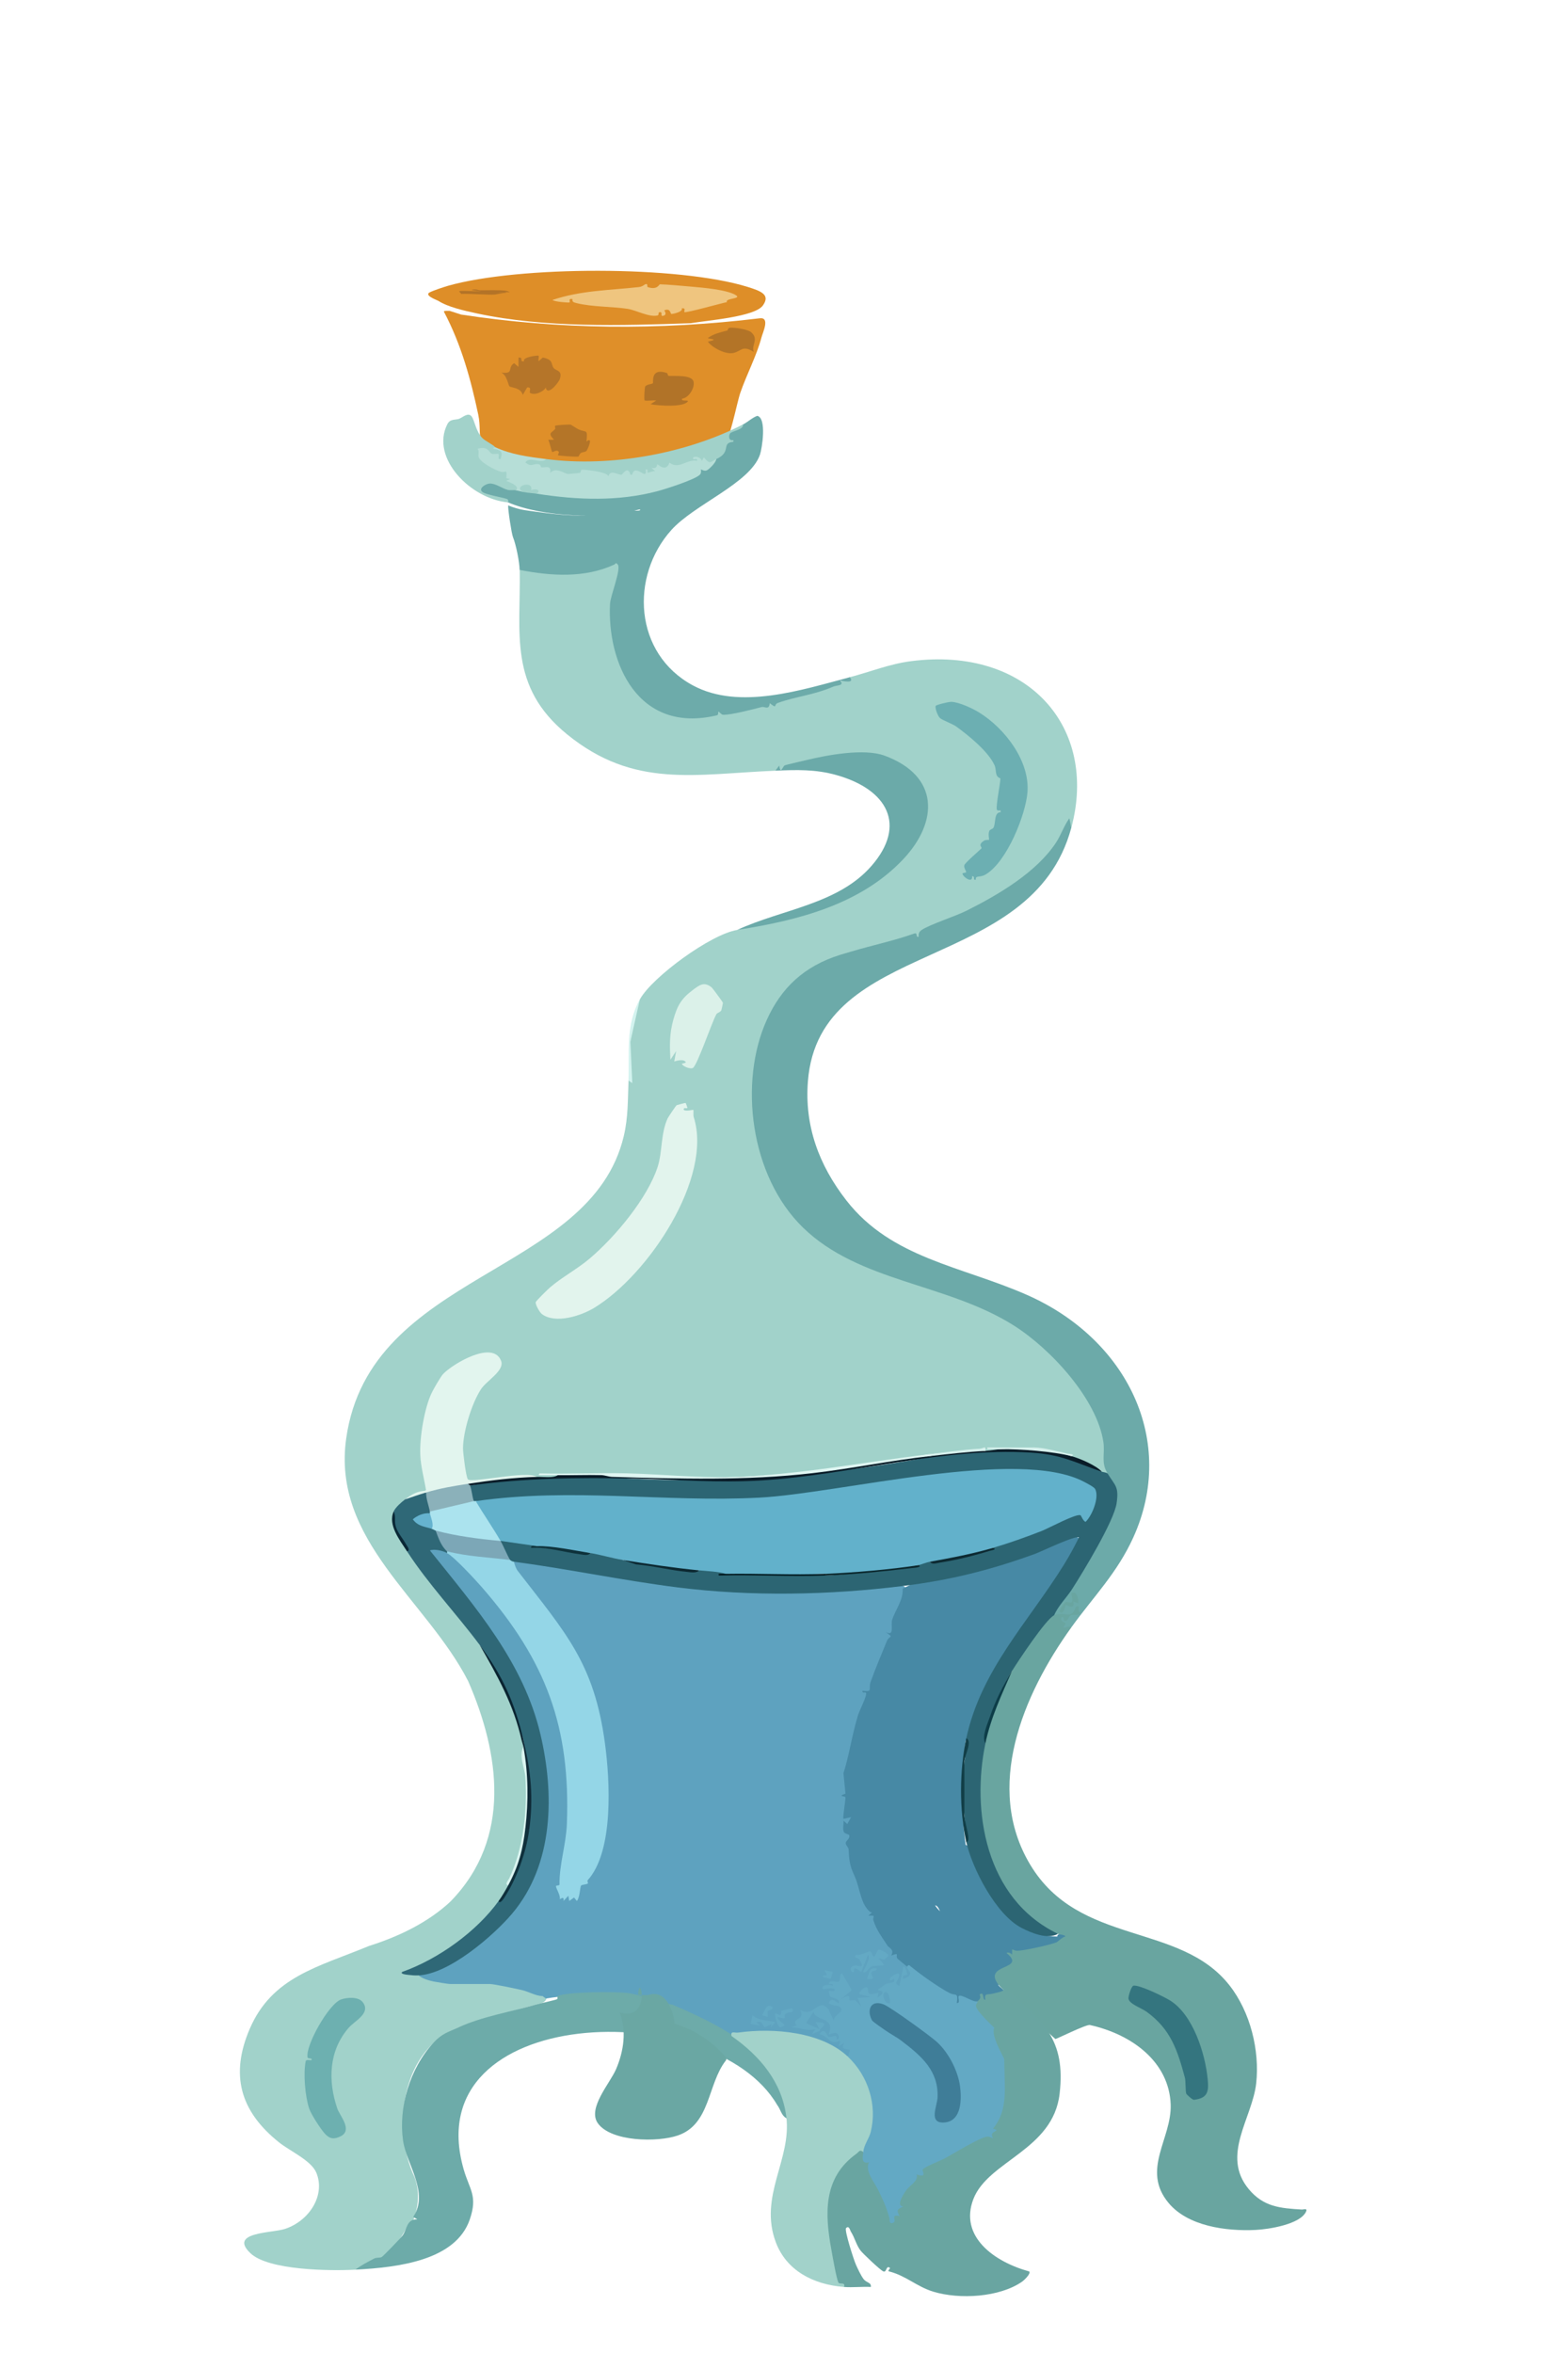 <?xml version="1.0" encoding="UTF-8"?>
<svg id="Ebene_1" xmlns="http://www.w3.org/2000/svg" version="1.1" viewBox="0 0 1024 1536">
  <!-- Generator: Adobe Illustrator 29.7.1, SVG Export Plug-In . SVG Version: 2.1.1 Build 8)  -->
  <defs>
    <style>
      .st0 {
        fill: #113e47;
      }

      .st1 {
        fill: #2c6573;
      }

      .st2 {
        fill: #94d6e7;
      }

      .st3 {
        fill: #a1d2ca;
      }

      .st4 {
        fill: #051f26;
      }

      .st5 {
        fill: #d6f0ec;
      }

      .st6 {
        fill: #102b38;
      }

      .st7 {
        fill: #0f303c;
      }

      .st8 {
        fill: #62b1cb;
      }

      .st9 {
        fill: #b17328;
      }

      .st10 {
        fill: #6cafb2;
      }

      .st11 {
        fill: #de8e28;
      }

      .st12 {
        fill: #b57529;
      }

      .st13 {
        fill: #34757f;
      }

      .st14 {
        fill: #a1d1c9;
      }

      .st15 {
        fill: #6db0b0;
      }

      .st16 {
        fill: #a2d2ca;
      }

      .st17 {
        fill: #6caaa9;
      }

      .st18 {
        fill: #e2f5ee;
      }

      .st19 {
        fill: #2f6877;
      }

      .st20 {
        fill: #efc57f;
      }

      .st21 {
        fill: #0a2836;
      }

      .st22 {
        fill: #b6ded7;
      }

      .st23 {
        fill: #5ea2bf;
      }

      .st24 {
        fill: #6baaa9;
      }

      .st25 {
        fill: #7ca7b7;
      }

      .st26 {
        fill: #0d2a32;
      }

      .st27 {
        fill: #dbf1e9;
      }

      .st28 {
        fill: #b47528;
      }

      .st29 {
        fill: #3f7d98;
      }

      .st30 {
        fill: #df8f29;
      }

      .st31 {
        fill: #0c2831;
      }

      .st32 {
        fill: #8bb1ba;
      }

      .st33 {
        fill: #b37427;
      }

      .st34 {
        fill: #69a5a1;
      }

      .st35 {
        fill: #6aa7a3;
      }

      .st36 {
        fill: #d3f3ef;
      }

      .st37 {
        fill: #091c28;
      }

      .st38 {
        fill: #0e323b;
      }

      .st39 {
        fill: #6daba9;
      }

      .st40 {
        fill: #0b282e;
      }

      .st41 {
        fill: #0a2431;
      }

      .st42 {
        fill: #66b3cf;
      }

      .st43 {
        fill: #b37327;
      }

      .st44 {
        fill: #6dabaa;
      }

      .st45 {
        fill: #e2f4ed;
      }

      .st46 {
        fill: #63a9c4;
      }

      .st47 {
        fill: #dff6f2;
      }

      .st48 {
        fill: #daf4f0;
      }

      .st49 {
        fill: #4789a5;
      }

      .st50 {
        fill: #abe3ee;
      }

      .st51 {
        fill: #69a5a0;
      }

      .st52 {
        fill: #0d3d48;
      }
    </style>
  </defs>
  <path class="st3" d="M339.35,372.02l3.75-1.6c19.49,3.61,40.65,4.2,58.57-4.64,4.56,0,5.21,3.49,4.6,6.97-4.44,14.9-6.86,26.35-4.25,42.27,5.15,31.47,27.1,61.27,65.74,48.63,10.29.02,21.04-1.36,32.28-4.15l2.15-1.92c14.77-3.46,29.92-7.11,44.47-11.62,2.51-1.39,5.3-2.69,8.36-3.9,13.35-3.5,25.98-8.69,40.14-10.49,76.09-9.68,122.14,43.1,104.47,108.79l-2.4.15c-15.4,34.83-56.75,53.15-92.09,67.36l-2.48,1.67c-.55,3.99-2.94,4.06-7.15,2.82l-49.51,14.25c-53.29,19.22-60.23,84.13-46.34,128.35,17.9,56.99,64.47,71.65,121.09,88.88,50.54,15.72,103.47,59.75,102.56,110.52,1.3,3.07,1.31,5.56.01,7.47-1.77,2.58-3.68,1.92-3.74-1.13-6.02-3.54-12.62-6.24-19.31-8.53l-.64-1.64c-7.97-2.14-16.07-4.02-24.31-5.65-.19.56-.38.99-.58,1-9.17.17-19.89-.13-29.13-.44-.28,0-.56-.25-.83-.56,2.85.43,5.76.8,8.73,1.13-1.3,1.81-7.15,1.55-9.97,1.13-12.35.11-24.82.87-37.4,2.26-46.54,8.09-93.41,14.82-140.87,15.32-33.83-1.48-67.49-2.06-100.97-1.76-1.97,2.92-10.13,2.26-13.71,1.13-15.51.08-31.06,1.12-46.65,3.12-8.13-20.86-2.77-46.49,10.78-64.78,25.76-21.66-4.02-20.84-19.25-7.55-20.22,17.64-20.95,53.47-14.99,76.99,0,0-5.3,2.3-15.9,6.91,1.59,2.89-4.1,7.84-7.48,7.91-.57,8.7,2.35,16.81,8.76,24.34l-.03,1.65,5.49,3.86c13.97,17.94,27.77,35.9,41.4,53.86l.48,3.3c12.58,19.2,23.94,39.92,27.42,62.15,1.23.95,1.76,3.13,1.25,4.52,3.02,30.22,3.77,61.52-9.97,90.39.19,3.08-3.21,8.54-6.23,10.17.31,1.29.66,2.78,0,4.03-8.57,16.11-38.76,34.07-56.17,42.23,2.04-.15,3.14.34,3.82,2.32l19.46,3.27,1.11,2.38c1.56-3.33,13.57-2.62,18.14-2.26,4.22-.76,6.9,0,8.04,2.26l1.81-2.1c10.78,1.57,21.25,4.12,31.4,7.64l1.07,2.37c4.15-.25,2.58,3.47-.7,4.57-17.54,4.61-35.3,9.52-52.58,15.38-39.46,13.38-45.39,67.03-30.2,98.49,3.61,10.05,2.19,20.14-1.55,29.39-.82.14-2.08.36-2.47,1.07-8.68,15.46-14.82,24.84-34.66,29.63-16.48.92-56.83.48-68.6-10.7-14.63-13.9,13.97-13.11,22.45-15.88,15.84-5.18,26.65-21.9,20.56-36.66-3.31-8.02-17.06-14.04-24.29-19.79-25.96-20.67-31.87-44.59-19.29-74.01,14.65-34.26,44.81-40.52,77.9-54.25,18.28-5.77,35.86-14.08,49.86-25.99,1.75-1.5,2.03-1.73,3.74-3.39,39.86-41.13,31.8-96.32,11.22-143.5-27.25-53.21-89.2-91.84-79.63-158.62,15.61-109,159.73-106.13,181.27-197.27,2.92-12.37,2.57-23.78,3.08-36.19l1.21-1.09c-.91-17.75-.76-35.11,6.27-52.01,8.04-14.44,46.32-42.51,63.58-45.2,42.92-10.11,109.65-27.6,121.09-72.37,7.2-28.17-24.09-45.93-52.16-40.55-15.22,2.44-29.89,5.43-44,8.97-52.53,2.14-92.35,11.88-136.13-23.74-38.44-31.28-30.21-66.32-30.91-107.33h-.06Z"/>
  <path class="st23" d="M291.98,1013.81c10.32,3,21.82,16.59,28.29,25.12,21.3,28.09,37.13,49.63,46.01,83.51,9.52,36.34,8.14,74.63-.07,110.38.4,3.91,3.6,5.22,9.58,3.92-.11-5,1.69-7.93,5.4-8.78,18.58-27.62,15.83-73.61,8.86-104.87-8.65-38.8-28.97-66.17-54.72-97.49-1.39-2.36-2.32-4.23.29-6.15,3.26-.8,6.56-1.1,9.92-.91,79.66,15.08,158.44,25.45,239.64,15.78l4.74.95c2.97,1.5,3.23,4.55.79,9.14-3.77,6.02-5.6,12.22-5.5,18.61-7.56,18.34-14.89,36.77-21.98,55.29l-9.51,37.65c1.22,8.69,1.7,17.29.18,25.99,5.84,1.51,5.03,6.66-.23,8.51l-.04,1.6c4.55,3.28,5.06,6.38,1.53,9.3l1.91,3.73c1.78,14.68,6.76,31.84,16.11,43.86,2.25,11.79,12.19,22.92,20.96,31.08l-.46,2.68c4.49,6.07,3.42,9.74-3.19,11.01-.45,4.15-3.7,5.82-6.93,2.62-4.53.61-6.29,1.06-5.12,5.77l-3.06,3.13c-3.42-1.01-7.22-.69-11.41.95,1.02,3.31.17,4.28-3.98,4.45-.97-3.17-11.69-5.09-10.27-2.54,3.61,6.47-.33,10.12-6.94,11.62,2.05,4.11,2.96,5.09,7.01,7.88-.14,4.3,2.82,7.34,6.7,9.32,1.29,2.68.92,5.69-2.7,5.68l-3.81-.23c-19.83-15.91-49.04-15.53-72.23-13.33-18.64-13.07-30.76-15.93-53.6-20.34l-3.47,1.56c-20.72-8.57-42.24-9.3-64.14-5.64l-2.2-1.57c-4.66-.2-9.14-2.92-13.13-3.88-3.49-.84-18.71-4.03-21.15-4.03h-26.18c-1.16,0-8.83-1.28-10.66-1.63-3-.59-7.66-2.01-9.9-4.02l1.65-2.4c39.25-11.27,70.25-45.89,78.1-82.79,15.07-70.86-25.48-135.11-72.66-188.88-4.04-8.13,8.25-7.38,11.61-1.63l-.04.02Z"/>
  <path class="st49" d="M589.48,1037.05l6.16-3.1c33.42-4.64,67.08-13.97,96.33-27.44,6.4-2.96,16.77-6.61,12.45,3.84-12.63,21.76-26.56,42.84-41.79,63.24-12.45,18.26-23.21,37.67-28.49,58.73l-3.52,4.16c-3.04,22.36-3.08,45.36,0,67.79l2.87,1.32c8.23,25.42,23.38,58.21,56.97,58.57-.14-2.62,5.27-1.86,5.93-.48,4.26,8.9-26.15,21.37-32.78,21.87-1.5,1.28-10.29,12-13.25,10.16-16.84,2.16-31.28-15.88-32.25-38.43-2.36-1.64-4.18-13.76-7.44-13.44,4.27,6.41,12.88,10.4,16.72,16.97,9.26,15.83,14.24,26.44,28.16,38.38l1.76,2.53c-.06,2.06-9.56,3.93-11.86,4.08-.54,3.18-4.32,2.82-7.35,2.43-1.22,2.69-4.51,2.45-9.86-.74-.94,5.23-6.98,4.03-6.04-1.48-10.23-4.53-24.94-12.31-28.98-21.51-1.31-1.11-6.88-5.65-7.16-6.01-1.52-1.94,1.93-4.22-4.05-1.91,2.28-4.11-1.42-4.92-2.44-6.5-3.66-5.68-7.05-9.94-9.15-16.38-.84-2.58,2.38-3.57-3.37-3.11l2.47-2.23c-1.85.41-4.76-4.31-5.4-5.68-2.67-5.74-3.61-12.95-6.18-18.34-3.13-6.57-3.46-10.69-3.77-17.08-.07-1.48-2.15-2.85-1.84-4.46.24-1.22,2.68-2.48,2.33-4.67-.15-.93-3.03-.81-3.66-2.46-.77-2.03.06-4.99-.16-7.21l2.46,2.25,2.51-4.5-4.98,1.11c-.63-.53,1.47-12.48,1.28-14.05-.13-1.09-5.7-.36.03-2.39l-1.32-13.42c3.49-10.35,5.55-24.88,9.57-38.02.71-2.34,6.27-13.29,5.13-14.46-.52-.54-2.73.64-2.21-1.26,7.14.85,3.53-.97,5.29-5.89,3.3-9.2,7.35-18.65,10.56-26.53,1.68-4.12,5.2-1.64-.89-6.01,6.26,3.36,3.22-4.1,4.38-7.9,1.85-6.07,7.43-13.13,6.84-20.36v.02Z"/>
  <path class="st51" d="M688.4,1054.49c2.04-2.81,5.42-3.81,10.12-2.99,5.22-10.68,12.8-1.04,4.44,4.42-4.19.38-4.57,3.22-3.35,6.48-31.56,43.89-57.1,104.39-26.83,154.82,32.01,53.33,97.52,37.34,130.08,78.7,13.77,17.49,19.88,42.74,17.51,64.08-2.5,22.59-23.18,47.05-4.83,69.06,9.55,11.46,20.21,12.44,34.66,13.3,1.01.06,3.89-1.14,2.73,1.38-3.82,8.26-24.26,11.51-32.97,11.93-19.59.94-44.23-2.54-56.77-17.56-18.14-21.73,2.16-42.02,1.33-64.39-1.02-27.42-24.76-45.57-52.76-51.82-2.37-.53-22.14,9.35-22.53,9.14-.66-.35-35.44-33.21-37.1-35.34-11.06-14.21,19.17-9.47,5.1-20.87.21.06,1.76-1.01,3.73,1.13l.02-3.41c1.1.24,1.86.84,3.12.87,4.23.11,21.76-3.85,25.81-5.47.79-.31,3.97-3.55,5.96-3.87-.87-1.31-3.67-1.06-4.98-1.69-9.76-.06-19.19-9.04-25.5-15.56-19.19-19.81-26.6-47.36-27.48-73.21-.21-6.11.05-28.55,2.52-32.69.73-1.23,1.7-2.2,3.09-2.84,2.67-16.47,8.48-32.29,17.45-47.46l-1.23-2.6c3.24-5.6,21.55-32.66,25.89-34.54.79-.34,1.93.42,2.77.99h0Z"/>
  <path class="st17" d="M723.3,961.83c-4.49-7.32-1.55-12.69-2.74-20.58-4.17-27.78-34.05-60.52-58.42-75.95-43.79-27.72-100.91-28.18-137.68-63.9-34.76-33.76-41.99-95.14-23.72-135.59,9.42-20.85,24.16-35.06,48.03-42.54,2.73-.85,4.58-1.34,7.44-2.19,13.45-4.04,27.53-6.93,40.8-11.66,2.76-.82.62,2.58,2.87,2.13-.03-1.89.17-3.21,1.97-4.44,5.28-3.6,22.09-8.97,29.41-12.64,21.23-10.64,45.67-25.14,58.42-44.47,3.12-4.73,5.25-11.13,8.69-15.85l1.25,6.22c-25.8,95.89-164.69,71.39-172.01,165.54-2.24,28.82,7,54.46,25.15,77.74,29.45,37.79,75.02,42.78,117.79,61.59,65.74,28.91,98.09,95.54,69.57,158.37-10.61,23.37-25.94,38.52-40.5,58.77-.59-1.76-4.16.65-4.98,0-.43-.35,1.2-1.86,1.3-2.73.04-.38-4.24-1.09-2.54-4.04,2.09-.55.41,3.53,3.09,2.25,1.18-.56,1.25-2.66,2.87-3.41,2.08-.97,5.11.66,6.46-1.67-2.6-.94-1.03-3.82-1.21-3.94-2.73-1.9-2.26,3.64-5.31,4.84-2.43.96-6.01-1.28-10.9.8-1.15-1.21-1.92-2.48-.88-3.75,11.78-15.87,22.28-32.52,31.15-50,2.27-4.48,4.53-8.97,6.29-13.62,3.22-8.5,3.5-15.61-3.06-22.97l1.41-2.33v.02Z"/>
  <path class="st34" d="M655.99,1297.42c25.4,21.8,40.08,33.86,36,69.35-4.24,36.8-46.68,43.75-56.31,68.73-9.4,24.4,13.47,40.98,36.5,47.27,1.14,1.47-3.34,5.72-4.71,6.67-14.68,10.22-40.74,11.73-57.89,6.55-10.89-3.29-17.85-10.44-29-13.26-1.28-.32,1.01-1.95.62-2.25-2.71-2.1-1.96,3.22-4.35,2.24-1.93-.78-13.42-11.67-14.9-13.63-2.8-3.73-3.76-8.43-6.33-12.38-.42-.64-1.14-4.32-3.1-2.22-1.2,1.29,5.06,20.81,6.52,24.02,1.21,2.65,3.17,6.91,4.87,9.15,2.06,2.72,5.2,2.15,4.8,5.24-5.7-.3-11.81.44-17.45,0-1.14-.81-3.2-1.6-6.16-2.37-1.8-1.75-6.49-32.52-6.7-35.81-1.17-18.19,0-33.12,14.78-46.89,2.91-2.71,10.29-9.46,10.55-3.06,1.99.7,2.72,2.3,2.18,4.78,2.61.94,3.98,3.85,4.13,8.74,2.06,4.63,11.73,25.69,12.79,26.79.33.34,3.41-7.03,2.69-8.62,4.79-8.15,10.15-15.67,16.08-22.55,11.82-5.84,23.43-11.98,34.83-18.41,9.7-2.47,12.21-7.86,15.15-16.37,2.68-7.75,3.14-26.58,1.77-34.53-4.53-6.83-6.61-13.61-6.24-20.35-3.27-2.35-11.13-9.65-11.9-13.32-.68-3.24-.43-4.47,3.31-4.46.15-.46,1.03-1.05,1.36-1.69.71-1.41-.23-2.72-.11-2.81,3.3-2.56,1.61,4.02,3.73,3.37-.9-4.68,1.56-2.94,4.94-3.96,2.17-.66,8.34-1.24,7.54-3.94v-.02Z"/>
  <path class="st39" d="M439.39,1308.72c42.68,18.12,72.16,37.01,75.35,74.57-4.56-1.62-4.76-6.14-7.19-9.21-41.84-71.75-235.75-66.32-204.76,41.98,3.84,13.44,9.32,17.2,4.02,32.73-9.15,26.76-46.61,31.35-74.65,32.8,3.54-2.81,8.14-5.1,12.25-7.28,1.37-.73,3.65-.31,4.87-.95.92-.48,12.38-12.35,13.6-13.99,2.95-3.97,2.55-10.92,9.64-10.57l-2.66-1.64c10.59-15.84-4.48-34.47-6.65-49.85-3.01-21.46,4.17-46.9,20.05-64.04,5.33-5.76,9.67-6.9,16.47-9.97,15.56-7.03,32.95-9.79,50.08-14.69,3.16-.9,13.49-3.16,14.03-3.6s0-1.86.19-1.96c5.3-2.88,39.98-3.2,47.49-1.8,9.91,1.85,18.04,5.69,27.87,7.45l-.02.02Z"/>
  <path class="st44" d="M485.2,277.11c3.12-1.6,6-4.43,9.32-5.65,6.4,1.34,3.08,21.57,1.79,25.32-6.48,18.77-42.76,32.37-57.89,49.22-27.06,30.15-24.51,80.66,14.08,101.42,30.51,16.42,71.28,2.83,102.51-5.34,3.79,4.77-5.89,2.06-6.24,2.27,2.8,3.47-2.19,2.82-4.63,3.88-12.68,5.51-24.21,6.35-36.07,10.6-3.21,1.15.04,4.29-5.4.2-.44,4.86-3.2,1.97-5.32,2.53-5.32,1.4-20.56,5.37-25.25,5.01-1.27-.1-2.35-2.31-3.09-1.87-.11.07.37,1.97-.84,2.25-51.92,12.36-71.72-34.68-69.79-72.71.27-5.38,7.21-22.22,5.17-25.61-1.6-1.89-1.33-.57-2.52-.02-19.18,8.82-41.08,7.45-61.69,3.42-.09-5.21-2.33-16.48-4.36-21.47-.89-2.2-3.36-18.24-3.11-20.64,3.07,1.31,7.57,2.64,10.86,3.11,17.41,2.47,43.51,6.5,59.78-.03,1.87-.75,17.57,1.57,15.34-.5-24.6,6.41-62.75,5.28-86-4.52-2.62-1.49-6.07-2.64-10.34-3.43-15-3.19-10.23-13.42,3.73-9.94,2.75.69,10.23,3.75,11.6,5.46.38-2.03,2.04-1.65,4.99,1.13l2.24-1.91c.42-.13,6.65,1.84,6.49,3.04l5.42-1.49c26.97,4.95,50.33,2.23,76.42-3.43,6.78-1.47,21.58-6.1,24.07-11.8,4.7-.32,7.91-3,11.28-5.89l-.09-2.52c4.55-2.38,5.58-8.73,6.1-13.01,4.04-2.21,7.85-4.56,11.44-7.07h0Z"/>
  <path class="st30" d="M301.09,205.34c63.8,9.71,128.94,10.43,194.94,2.44,7.04-.95,2.17,9.07,1.28,12.43-3.19,12.05-9.65,24.12-13.82,36.14-2.42,7-7.1,32.86-11.77,36.25-4.08,2.95-14.47,3.95-20.6,4.89-32.16,4.92-85.91,7.24-117.28.6-26.6-5.62-18.32-12.44-21.52-27.48-4.83-22.7-10.95-45.48-22.42-67.16-.27-.84,3.55-.41,3.7-.55"/>
  <path class="st16" d="M477.72,1329.06c-.7-3.65,2.03-1.89,4.35-2.22,23.28-3.25,54.59-.48,71.69,15.78,7.66.86,12.9,12.39,15.34,18.88,4.08,10.87,3.88,19.56,1.95,30.69-.56,3.23-4.07,11.65-7.32,12.57-2.39-1.85-2.84.04-4.34,1.11-22.09,15.72-20.67,39.52-16.51,62.42.8,4.38,3.23,18.57,4.6,21.62.73,1.63,4.79-.57,3.78,2.99-20.51-1.57-37.72-10.97-44.57-29.09-11.36-30.05,10.3-54.01,6.83-81.9-2.79-22.44-16.84-39.55-35.81-52.85h0Z"/>
  <path class="st35" d="M423.31,1302.33c17.98-6.33,19.64,32.69,15,18.14,14.12,3.53,26.5,11.78,35.4,22.19,0,0,0,0,.01.01.63.7.84,1.69.26,2.44-12.01,15.39-9.92,41.48-31.24,48.86-13.46,4.66-43.85,4.14-52.36-8.02-6.84-9.77,8.03-26.02,12-35.34,4.94-11.58,6.96-25.04,2.28-36.93,21.43,6.07,12.9-28.17,12.03-11.35h6.63Z"/>
  <path class="st24" d="M506.4,503.09l2.48-3.36c.74,5.93,2.62.4,3.4,0,1.18-.6,10.88-2.72,13.51-3.36,14.33-3.5,38.46-8.04,51.89-3.09,36.04,13.26,35.11,43.32,12.14,67.65-27.69,29.34-68.19,39.86-108.36,46.1,29.52-13.59,65.98-16.75,87.78-41.9,23.01-26.53,10.46-49.76-23.01-59.18-13.69-3.85-25.88-3.44-39.84-2.87h0Z"/>
  <path class="st11" d="M451.11,210.98c-45.4,1.61-95.35,3.09-139.36-6.32-8.8-1.88-19.22-4.23-25.59-8.32-2.35-1.04-8.98-3.66-5.58-5.46,2.27-1.2,9.13-3.5,12.09-4.34,46-13.04,150.49-13.3,195.72.79,8.81,2.74,14.8,5.14,9.8,12.1-5.31,7.38-35.77,9.65-47.08,11.55h0Z"/>
  <path class="st22" d="M356.81,299.7c-.53,2.37,1.95,4.37,4.67,5.22,4.09,1.27,14.24,3.61,17.2,0,5.69-1.17,12.08.54,17.56,2.23,3.3.28,9.83.04,12.27-2.07,5.48.39,10.69.47,15.62.23,3.16-3.18,5.75-5.13,9.68-2.24l2.61-2.59c6.34,1.59,12.25.09,17.74-4.51,4.92,1.23,9.45,2.47,13.59,3.74-.07,2.15-4.7,6.77-6.29,7.39s-3.56-.75-3.68-.62c-.22.24.59,2.15-.81,3.48-3.4,3.23-22.34,9.3-27.81,10.73-25.48,6.67-51.7,5.81-78.59,1.61-.96-1.71-2.27-1.64-4.15-1.38-1.65-2.59-3.93-3.9-4.57.25-1.77-.36-3.29-.75-4.99-1.13-4.99-2.38-7.86-5.52-8.63-9.42-9.58-2.68-23.97-10.16-16.13-19.93l11.04,1.1c10.69,5.02,21.93,6.39,33.66,7.91h.01Z"/>
  <path class="st16" d="M331.88,327.95c-24.41-2.09-50.95-28.98-39.74-51.04,1.83-3.6,4.93-2.62,7.57-3.49,2.25-.74,5.86-4.47,8.2-1.7,2,2.36,2.74,9.85,7.22,14.36,1.79,1.8,7.86,4.78,8.03,5.72.02.1-1.06.56-1.22,1.03,5.46,1.09,6.58,1.97,4.95,6.87-2.43.39-.52-2.6-1.32-3.3-.6-.52-3.23.4-4.61-.34-1.73-.92-2.25-5.1-9.02-3.13,1.25,1.81.06,3.86.71,5.59,1.35,3.57,10.8,8.45,14.55,9.46,3.22.87,3.93-2.66,3.46,4.16l2.49.55-2.5,1.13c.16.43,9.61,3.16,6.23,6.22-1.31-.29-3.4.2-5.28-.25-3.53-.85-7.82-4.21-11.58-4.15-2.81.05-8.06,3.32-4.83,5.62,2.36,1.68,12.65,3.34,15.8,4.45,1.49.53.78,2.18.9,2.23h-.01Z"/>
  <path class="st14" d="M485.2,277.11c.73,3.47-7.42,4.2-8.46,5.87-1.16,1.87-.68,5.02,2.21,4.32v1.1c-8.4.78-.72,6.53-11.21,11.31-4.26,1.94-3.71,3.75-8.11-1.13l-1.23,2.25c-1.66-3.9-7.15-2.78-5.62-1.14.39.42,2.98-.93,2.49,1.13-6.69-1.43-11.9,6.06-18.08,1.16-2.36,6.84-7.53.81-8.03,1.15-.22.15.34,3.25-3.79,2.23l2.48,2.24c-1.38-.39-4.63,1.19-4.86,1.01-.56-.43.79-2.59-1.35-2.13,1.31,8.26-6.9-4.65-8.76,3.38h-1.21c-1.5-6.31-5.26.02-5.71.04-2.88.12-7.36-3.78-8.64,1.12-.09-3.07-16.57-4.66-17.46-4.38-.71.22-.42,2.02-1.36,2.08-1.79.12-6.93.73-7.32.71-2.65-.08-8.05-4.96-11.87-.7.89-5.74-3.37-3.15-5.98-3.76-.24-.06.06-1.98-2.09-2.04-4.1-.11-4.03,2.08-8.13-1.01,2.51-4.48,10.04,1.34,13.7-2.24,42.07,5.44,91.32-3.57,128.4-22.6v.03Z"/>
  <path class="st36" d="M417.89,652.24l-6.21,27.7,1.25,27.09-2.51-1.68c.75-18.35-2.07-35.97,7.48-53.11h-.01Z"/>
  <path class="st1" d="M719.56,960.7c1.19.4,2.64.38,3.74,1.13,4.99,8.12,7.52,8.47,5.91,19.48-1.71,11.68-21.7,44.56-29.1,56.1-3.59,5.6-9.15,10.89-11.71,17.07-5.21,2.22-23.51,29.87-27.42,36.16-9.41,15.43-15.23,31.24-17.45,47.46-9.1,43.61-.31,101.34,47.37,124.29-6.81,3.87-17.44-.63-23.76-3.89-16.84-8.68-32.31-39.09-36.08-56-.46-5.96-.87-11.79-1.25-17.51-1.81-10.79-1.51-23.85,0-35.03.85-5.1,1.27-10.18,1.25-15.25,9.63-44.77,40.4-75.68,63.79-113.36,3.52-5.66,6.84-11.76,9.75-17.7-2.03-1.7-24.65,9.24-28.69,10.71-28.93,10.52-55.15,17.09-85.99,20.92-48.24,5.99-99.14,7.04-147.51.94-35.52-4.48-72-12.16-106.79-16.76-1.72,2.85-3.22,2.05-2.49-1.13-4.56-1.3-8.78-8.73-6.23-12.43.03-3.22,21.33.33,22.32.91.86.5,1.15,1.55,1.37,2.48l-1.01.5c12.11,1.43,24.09,2.77,35.91,4.02,5.08-2.79,17.53.33,21.19,4.52,16.43,4.07,33.06,6.33,49.86,6.78,2.67-3.39,16.63-2.15,17.45,2.26,20.69.56,42.3.93,64.82,1.13,22.04-1.28,42.41-3.54,61.08-6.78-1.14-3.32,6.09-5.42,7.48-2.26,13.42-.38,29.25-4.44,41.14-9.04l3.75-3.52c16.58-5.33,32.31-11.59,47.2-18.78,3.71-1.58,7.56-2.25,9.41,1.67,8.18-13.89,6.61-19.23-11.08-24.17-24.1-6.72-50.07-4.51-74.94-2.37-42.37,5.96-84.68,11.5-126.92,16.63-50.62-.35-101.24-.66-151.86-.92-11.41,1.6-22.54,1.92-33.39.94-.31,1-.72.98-1.25,0-4.1-.11-5.51-8.1-2.49-10.17,27.77-5.24,56.87-5.88,85.26-5.84,73.24,5.86,144.01.17,215.91-12.97,37.49-4.42,79.08-9.26,111.45,9.77h0Z"/>
  <path class="st19" d="M278.27,974.26c3.41,1.49,5.81,10.28,2.49,12.43,1.08.38,1.08.75,0,1.13-1.51,1.85-4.06,3.27-7.66,4.27,4.2,1.57,7.17,3.53,8.91,5.9,2.42-2.12,3.03-1.87,2.49,1.13,3.97,2.29,8.3,9.62,7.48,13.56,1.09.32,1.07.7,0,1.13-2.6-1.45-8.25-2.89-11.21-1.7,30.33,37.84,61.06,73.07,72.14,119.91,9.13,38.6,8.98,84.83-18.6,117.33-11.95,14.08-40.93,39.27-61.03,40.16-2.3.1-4.2-.05-6.46-.33-.62-.08-5.95-.47-4.15-1.94,24.05-8.56,48.79-26.66,62.97-46.32,9.99-9.6,16.05-29.61,18.43-44.85l1.52-1.48-1.03-2.3c2.56-18.88.54-37.82-2.71-56.46-6.19-21.88-15.29-42.93-28.67-62.15-15.22-20.37-33.67-39.83-47.37-61.02l-.08-1.82c-6.31-7.45-9.19-15.5-8.65-24.17,1.23-2.75,4.97-5.98,7.48-7.91,4.33-2.85,8.9-4.35,13.71-4.52v.02Z"/>
  <path class="st45" d="M448.91,723.3c-.47.52-2.86-.7-2.34,1.23,1.51,1.14,6.04-.22,6.22,0,.23.28-.17,3.36.29,4.82,12.44,39.23-29.37,102.83-65.19,124.49-8.37,5.06-25.21,10.65-34.07,3.9-1.4-1.07-4.54-6.58-3.92-7.8.57-1.14,7.77-8.22,9.38-9.6,7.57-6.51,17.66-11.9,25.6-18.6,17.04-14.39,37.97-39.68,44.58-59.93,3.15-9.63,2-21.89,6.49-31.62.51-1.11,5.47-8.46,5.94-8.73.26-.15,5.66-1.62,5.88-1.43.14.12,1.25,3.13,1.13,3.26h0Z"/>
  <path class="st18" d="M264.56,978.78c4.24-3.27,7.75-5.42,13.72-5.66-1.19-7.39-3.45-15.68-3.8-23.1-.56-11.9,2.77-31.12,7.46-40.8,1.25-2.58,5.79-10.57,7.53-12.38,6.43-6.68,32.58-22.24,37.78-8.47,2.41,6.38-9.39,12.8-13.09,18.42-6.16,9.36-11.8,27.99-11.78,38.8,0,2.63,1.88,18.4,3.17,20.1,2.05,2.71,38.81-6.06,45.02-1.6-14.74,2.04-29.98,3.3-44.88,4.52l-2.81,2.73-20.74,4.2-3.87-1.27c-4.68,1.38-9.12,2.95-13.71,4.52h0Z"/>
  <path class="st10" d="M639.37,465.06c17.14,10.57,33.28,31.99,31.62,52.19-1.21,14.69-13.32,45.19-27.24,53.56-3.93,2.37-6.79.28-6.48,3.45-2.4.55.02-2.5-2.46-2.24.61,4.8-5.76.84-6.26-1.72-.12-.6,2.44-.46,2.41-1.01-.05-1-1.52-2.47-1.22-4.44.23-1.48,10.75-10.4,11.22-11.05.6-.84-2.81-2.2,1.82-5.09,1.02-.63,2.76-.28,3.11-.53.25-.18-.75-3.67.2-5.78.51-1.13,2.22-1.04,2.8-2.27,1.52-3.22.18-9.88,4.59-9.94v-1.1c-.43-.24-2.24.51-2.5-.68-.62-2.94,2.25-16.28,2.34-20.3-3.95-1.39-2.33-5.26-3.85-8.62-4.06-8.93-16.79-19.31-25.13-25.33-2.06-1.49-8.83-4.06-10.39-5.34-1.3-1.07-3.47-6.27-2.91-7.99.24-.74,8.55-2.76,10.34-2.68,5.12.24,13.67,4.25,17.99,6.92h0Z"/>
  <path class="st15" d="M236.74,1306.8c5.85,7.25-4.83,12.16-8.84,16.7-13.38,15.16-13.76,35.1-7.59,53,1.56,4.53,10.11,13.91,2.34,17.94-4.37,2.27-7.31,1.88-10.47-1.58-2.89-3.17-9.13-12.88-10.33-16.58-2.58-7.98-3.85-22.56-2.2-30.77.26-1.29,2.78-.52,3.81-.66.55-1.87-2.3-.53-2.58-1.82-1.62-7.48,13.76-34.88,21.81-37.79,3.95-1.43,11.25-1.89,14.03,1.56h.02Z"/>
  <path class="st27" d="M464.88,644.68c.49.41,7.02,9.28,7.22,9.84.09.24-.88,4.72-1.01,4.94-.9,1.55-2.68,1.54-3.31,2.71-3.29,6.17-12.28,32.9-15.24,34.96-1.35.93-6.15-.69-7.23-2.53-.33-.56,4.91-.55,1.24-2.27-1.34-.63-4.75.02-6.22.58l1.23-6.77-3.72,5.64c-.54-9.29-.69-16.88,1.85-25.99s5.06-13.85,13.08-19.78c4.2-3.1,7.18-5.42,12.1-1.34h.01Z"/>
  <path class="st37" d="M699.62,950.53c5.5,1.44,16.3,6.1,19.95,10.17-17.74-5.97-25.99-11.27-46.69-12.48-57.92-3.37-116.95,14.43-174.59,18.11-29.85,1.91-55.54-.54-84.7-1.16-35.6-.76-71.47-.3-106.63,4.57-1.7,1.57-2.44.88-1.25-1.13,14.9-2.29,29.78-4.1,44.88-4.52,4.36-.12,10.38,1.02,13.71-1.13,30.41-.73,61.15-.18,92.23,1.65,50.15.29,97.49-6.53,146.65-14.23l4.21.14c11.67-2.36,24.25-4.29,36.15-3.39,3.21-.16,8.3-1.11,9.97-1.13,15.01-1.26,31.96-.28,46.12,4.52h-.01Z"/>
  <path class="st47" d="M606.12,949.4c.98.06,1.48.14,1.25,1.13-26.11,2.88-51.09,8.17-76.84,11.14-43.41,5-87.14,3.65-130.7,2.41-2.38-.07-4.79-1.1-7.44-1.16-9.34-.24-18.76.15-28.1.05-3.11-.04-6.25.09-9.37,0-1.08-.03-4.49.47-2.47-1.14,19.11.41,38.29-.51,57.39-.04,22.92.57,45.47,3.05,68.57,2.36,42.99-1.28,85.32-9.73,127.71-14.74h0Z"/>
  <path class="st48" d="M343.09,1193.47c1.14,11.9-3.99,27.15-11.22,37.29-2.57-.72.07-3.33.64-4.51,9.39-19.69,11.94-44.76,10.57-66.1-.4-6.14-4.47-14.05-1.23-19.79,3.98,17,6.12,36.41,1.25,53.11h-.01Z"/>
  <path class="st6" d="M345.59,1194.6c-1.87,2.85-2.18,1.66-2.49-1.13,2.05-17.59,1.95-35.53-1.25-53.11-.28-1.52-.91-3-1.25-4.52.35-.99.77-.97,1.25,0,4.86,20.6,6.64,37.6,3.74,58.76Z"/>
  <path class="st41" d="M341.85,1135.84h-1.25c-5.05-22.68-15.69-41.89-27.42-62.15,15.3,20.47,22.95,37.88,28.67,62.15Z"/>
  <path class="st7" d="M345.59,1194.6c-2.03,14.81-8.01,31.63-16.41,44.45-.35.54-2.84,4.25-3.54,1.88,2.03-2.82,4.59-7.12,6.23-10.17,6.83-12.67,9.59-23.31,11.22-37.29l2.49,1.13h.01Z"/>
  <path class="st5" d="M653.49,946.02h-8.72v-1.13h30.54c5.82,0,15.8,2.64,21.78,4,1.04.24,5.75.38,2.53,1.65-11.79-3.09-33.67-4.68-46.12-4.52h-.01Z"/>
  <path class="st5" d="M606.12,949.4c11.14-1.32,21.97-3.04,33.92-3.73,2.13-.12,3.99-2.44,3.48,1.47-12.37.63-23.95,2.04-36.15,3.39l-1.25-1.13h0Z"/>
  <path class="st21" d="M265.81,1012.68c-4.87-7.52-12.62-17.27-8.73-25.99,1.74,3.5.12,6.13,1.59,10.4,1.34,3.9,4.48,7.31,6.53,11.05.62,1.14,3.09,3.88.6,4.54h.01Z"/>
  <path class="st46" d="M593.66,1282.73c6.01,5.12,19.12,14.53,26.55,18.34,3.87,1.98,5.65-.99,4.62,6.51,2.61.26.58-3.91,1.24-4.52,1.83-1.7,9.57,4.4,12.46,3.4-.52,1.64-1.89,2.06-.65,4.46,1.87,3.61,8.24,9.65,11.45,12.75-2.51,5.29,6.47,19.48,6.48,20.58.07,8.49.72,17.69.3,23.78-.55,8.2-2.2,14.8-7.6,21.49,6.43,2.03-3.43.94-.02,6.2-.25.25-2.32-1.27-4.05-.94-5.6,1.05-22.34,11.47-28.01,14.47-2.45,1.3-12.77,5.22-13.9,7.05-.52.83,3.35,5.67-3.88,3.14,1.1,4.77-4.46,6.71-7.26,10.94-1.83,2.75-6.29,9.72-1.45,9.97-4,1.76-4.62,2.39-2.5,6.21-6.74-1.27-1.02,3.3-4.39,4.52-2.54.92-1.93-2.01-2.26-3.27-1.77-6.82-4.68-13.04-7.43-18.47-2.72-5.37-8.72-12.4-5.86-17.79-5.06,1.21-4.18-2.9-3.75-6.79.56-5,3.76-8.51,4.89-13.07,4.27-17.29-1.4-36.28-14.86-49.07l1.24-4.51c-4.7-1.13-5.63-.24-3.74-4.53l-3.72,2.25c2.73-6.06-.36-2.03-3.79-2.92-2.5-.64-5.37-4.84-8.67-5.01,3.8-5.11,4.57.92,6.16,1.75s5.75-2.77,5.06,1.65c1.84.43,1.54-2.07,1.22-2.81-1.38-3.13-5.69-.1-6.21-.58-.45-.41,2.27-3.94-.13-7.21-2.35-3.2-9.39-3.3-9.87-7.46l-4.94,7.34,8.68,3.95-2.48-4.51c.2-.14,4.72.41,4.98.54,2.57,1.23-2.61,3.52-2.13,5.12l-5.35,2.23,2.49-3.37c-6.09,1.67-10.16-1.25-16.2-1.15l3.75-1.13c-3.73-5.27,5.97-2.92,2.49-10.16,9.09,5.39,11.72-8.77,18.48-.38l3.31,7.15c.44-4.11,8.66-6.13,3.51-9.16-.72-.42-4.83-.37-6.59-2.15,1.65-4.83,5.91.47,6.21.02,1.75-2.63-4.29-3.26-5.55-4.48-.13-.13-.85-3.3-.68-3.38,1.04-.54,4.1,1.02,3.74-1.16-1.93-1.46-7.24.26-7.46-.01-2.13-2.71,4.02-3.55,6.21-2.27.64-1.98-2.99-.54-2.48-1.68,1.2-2.7,4.97-.22,6.27-1.04,2.18-1.38-.16-5.18,2.44-5.17l6.22,10.76-7.44,6.18c8.36-5.37,4.86-.15,6.21.59l3.39-.33,4.09,4.25-2.48-5.64,8.72-.57-6.83-1.7c-2.74-.28,3.01-5.65,4.32-4.52,2.21,1.9-2.12,6.27,7.49,3.4l-.62,3.36c.74-.92,2.71-1.96,3.1-2.82,1.11-2.39-3.98-1.48-2.48-2.79.22-.19,4.45-3.22,4.73-3.37,1.69-.94,7.13-.46,5.23-3.44-.14-.21-3.19,2.74-2.48-.54,1.64-1.54,7.49-5.39,5.77-.43-.76,2.2-3.59,4.26.44,5.5l2.52-12.42c1.55-.33,2.56,4.56,2.55,5.01-.02.92-3.9-.05-2.55,2.89,1.92-.53,4.84-1.77,4.47-3.93-.21-1.22-3.98-3.86-.74-5.11h0Z"/>
  <path class="st2" d="M333.12,1018.33c.14.02.92.92,2.49,1.13.51,1.89,1.26,4.37,2.47,5.94,31.19,40.43,49.87,60.01,56.98,112.51,3.27,24.15,5.95,70.55-11.28,89.48-.4.44.39,1.89.21,2.06-.88.82-3.96.66-4.56,1.49-.64.9-.8,7.93-2.7,9.98l-1.85-2.26-3.11,2.28-.63-3.41-3.1,3.39c.21-2.45-.39-2.42-2.49-1.11.62-2.6-2.4-6.83-2.47-8.56-.02-.53,2.33-.35,2.32-.97-.23-13.21,4.3-26.2,4.81-39.68,2.38-62.86-13.24-106.11-55.76-154.76-4.1-4.69-17.61-19.33-22.46-22.02v-1.13l4.42-1.29c10.94,1.96,21.98,3.37,33.12,4.23l3.6,2.71h-.01Z"/>
  <path class="st46" d="M579.93,1277.09l-2.49,2.26-3.73-1.13,3.73,4.5c-2.51.74-5.87.08-8.19.99-2.09.82-3.88,5.06-5.52,3.54-.45-.42,5.5-8.89,3.12-11.28l-4.38,11.29c-6.42-4.91-4.19-.64-4.99,0-1.37,1.1-3.81-3.47.79-4.25,2.11-.36,7.17,3.22,2.89-3.94-.78-1.31-3.37-.13-2.42-3.1,2.54,1.07,8.61-2.28,9.39-2.19,1.41.16,1.61,4.33,3.05,3.3.28-.67,2.3-4.38,2.54-4.5.37-.18,7.49,2.62,6.2,4.52h.01Z"/>
  <path class="st46" d="M506.4,1320.02l-3.11,3.4.61-2.26-4.35,2.25c-2-1.24-1.05-4.6-5.61-3.38l2.48,2.24-6.24-1.13,1.27-5.64c3.99,3.64,9.52,3.24,14.95,4.53h0Z"/>
  <path class="st46" d="M517.61,1313.22c-.46.42-3.87.28-4.76,1.44-1.72,2.27,2.69,3.89-5.22,1.98,1.01,3.9,8.45,5.17,1.89,6.76-1.81-.38-3.95-8.09-3.12-9.03.67-.77,3.97,3.86,3.71-1.72l6.89-1.66c1.07-.15.7,2.15.61,2.23h0Z"/>
  <path class="st46" d="M503.9,1309.85c2.4,1.72-2.35,2.38-2.51,3.02-.29,1.21.09,2.53.01,3.75l-3.73-1.14c1.15-1.48,2.85-8.05,6.23-5.63Z"/>
  <path class="st46" d="M572.46,1285c.38,1.88-3.13,1.13-3.47,2.73-.42,2.03,3.94,4.87-2.76,4.02,1.58-3,.66-7.78,6.23-6.76h0Z"/>
  <path class="st46" d="M543.8,1287.26l-1.27,4.52-4.97-1.15c-.5-1.99,1.94-.7,2.39-1.18.34-.37-1.66-2.79-1.14-3.32l4.99,1.14h0Z"/>
  <path class="st0" d="M631.05,1202.51c-4.66-20.91-4.49-46.9,0-67.79,4.27,1.87-1.25,11.35-1.25,15.25v35.03c0,3.07,2.11,9.98,2.55,13.63.15,1.22.33,3.48-1.3,3.89h0Z"/>
  <path class="st13" d="M763.95,1305.77c15.08,9.22,23.11,34.59,24.73,51.35.72,7.44.56,12.61-8.99,13.59-.96.1-4.73-3.43-4.95-3.92-.65-1.5-.31-8.2-.96-10.62-4.79-17.55-9.02-31.36-24.95-42.91-3.38-2.45-11.33-5.04-11.86-8.56-.21-1.44,1.84-8.29,3.31-8.5,3.99-.57,19.72,7.16,23.67,9.57h0Z"/>
  <path class="st52" d="M643.52,1138.1c-2.51-4.52,1.24-12.41,2.86-17.18,3.71-10.87,8.6-20.65,14.59-30.28-6.88,15.75-13.94,30.63-17.45,47.46h0Z"/>
  <path class="st51" d="M702.08,1039.82c1.43.78,2.55,5.12,1.92,6.76l-3.13-1.13c1.49,6.26-4.56,1.83-4.98,2.24-.23.22-1.08,7.13-3.75,4.53-.72-.71,2.98-5.85,3.76-6.29,1.99-1.13,5.89,3.55,3.74-5.59-.17-.92,2.1-.71,2.44-.52Z"/>
  <path class="st16" d="M341.85,321.17c-7.75-3.78,7.05-8.01,4.99-1.11,1.89-1.22,7.12-.64,3.74,2.24-2.48-.39-5.29-.43-8.73-1.13h0Z"/>
  <path class="st28" d="M372.81,277.23c.34.16,3.95,2.56,4.89,2.99,5.2,2.38,6.19-.64,5.3,7.99,4.8-3.75.67,5.37.1,6.03-.88,1.02-2.65.71-3.71,1.45-.97.68-1.29,2.12-1.65,2.32-.69.38-12.7-.45-13.39-.84-.13-.07.85-1.83.6-2.19-1.41-2-3.74.53-4.36.02-.34-.28-1.79-6.69-2.54-7.92l3.76-.02c-4.63-4.78-1.23-4.48.76-7.06.32-.42-.39-1.59-.08-1.96.56-.67,9.85-1.03,10.33-.81h-.01Z"/>
  <path class="st12" d="M351.69,232.16c.48.38-.27,2.68.03,3.67l2.78-2.43c7.37,1.47,5.08,4.52,7.19,6.94,1.67,1.91,5.73,1.38,3.94,7.01-.78,2.45-8.2,11.59-9.23,5.58-1.05,2.49-7.1,5.5-10.18,3.57-1.04-.65,1.62-3.99-1.98-3.57l-2.83,4.87c-1.25-4.86-7.58-4.66-8.68-5.62-.9-.79-1.64-7.4-5.41-9,8.8,1.22,3.74-3.38,8.47-6.1l2.78,2.43.05-6.09c3.76-.27.08,3.01,3.7,2.42-1.7-2.71,8.98-3.98,9.4-3.66h-.02Z"/>
  <path class="st9" d="M435.66,243.57c.51.18.14,1.74,1.28,1.81,3.52.23,14.6-.82,15.92,3.54,1.11,3.65-2.6,10.68-7.4,11.32-1.01,2.13,4.51.58,3.71,1.8-2.56,3.91-19.05,2.88-24.35,1.82l3.73-2.41c-2.08-.29-6.18.42-7.52-.02-.62-.21.02-8.56.24-8.99.87-1.62,4.38-1.6,5.1-2.25.51-.48-1.85-10.49,9.28-6.64h0Z"/>
  <path class="st33" d="M492.28,229.74c-7.37-4.66-8.09-.57-13.22.65-5.5,1.3-14.56-3.98-16.74-7.36,8.74-1.89-.53-1.66,0-2.43,3.91-2.8,8.03-3.6,12.62-4.84.44-.12.35-1.69,1.67-1.81,3.16-.3,11.85,1.07,13.92,2.91,5.37,4.77-.12,8.09,1.76,12.88h-.02Z"/>
  <path class="st20" d="M423.02,187.42c6.33,2.11,7.43-1.84,7.92-1.82,3.85.02,15.34,1.05,20.15,1.48,8.06.72,24.01,2.03,29.64,5.71,3.68,2.41-7.47,1.8-6.01,4.43-3.74.76-26.57,7.15-27.7,6.53-.65-.36,1.44-2.96-1.86-2.42,1.22,1.92-4.75,3.56-6.72,3.62-.74.02-.36-4.01-4.57-2.4-.24.1,2.38,2.99-.95,3.64-1.97.39.15-2.47-1.86-2.45-1.85.02-.15,1.87-1.8,2.23-5.38,1.2-14.07-3.53-19.29-4.35-9.68-1.52-23.19-1.2-33.52-3.76-2.24-.55-2.9-1.05-2.57-2.64-3.22-.51-1.17,1.79-2.01,2.22-.45.23-9.92-.41-11.07-1.63,18.65-6.26,36.69-6.25,56.36-8.41,2.59-.28,3.68-1.75,4.56-1.94,1.65-.37.57,1.72,1.31,1.96h.02Z"/>
  <path class="st43" d="M323.17,192.28c1.01-.07,2.18-.73,6.03-.65l-3.73-.46c9.02.16,3.35-.33,4.23-.43.78-.08,2.9,0,3.19-.05.24-.04-2.05-.85-2.3-.88-4.69-.62-12.59-.31-17.43-.31-.57,0-1.59-.89-4.57-.43-2.63.41,4.71.88,5.61,1.16-19.76-.8-13.4-.24-13.13,1.63,5.95-.27,17.73.74,22.09.42h.02Z"/>
  <path class="st8" d="M310.68,979.91c63.43-9.06,122.82.94,185.1-2.27,52.36-2.7,169.23-33.05,212.14-10.35,1.76.93,6.56,3.37,7.28,4.7,2.87,5.35-1.91,17.32-6.24,21.45-1.74-.54-2.75-3.97-3.33-4.29-2.6-1.39-20.93,8.51-25.12,10.15-10.22,4.01-21.44,8.01-32,11.1-12.89,4.89-27.23,8.28-41.14,9.04-2.2.4-6.68,2.14-7.48,2.26-19.68,3.87-40.81,5.71-61.08,5.65-21.56,1.13-43.17,1.13-64.82,0-4.87-1.48-11.81-1.71-17.45-2.26-16.8-.56-33.42-2.82-49.86-6.78-6.63-1.04-14.23-3.38-21.19-4.52-11.68-1.01-23.32-2.52-34.9-4.52l-23.68-3.39c-7.93-6.02-15.1-16.71-16.21-25.99l-.02.02Z"/>
  <path class="st50" d="M310.68,979.91c5.18,8.71,11.15,17.23,16.21,25.99-.81.5-1.63.96-2.52,1.28-5.67,2.06-34.84-2.95-39.87-8.06-.82-.22-1.65-.86-2.49-1.13-2.68-1.76-4.1-8.16-1.25-10.17-.08-.36.08-.77,0-1.13.01-.91.03-2.22.76-2.52,3.18-1.27,22.22-5.8,25.54-6.04l2.37,1.77c.4-.06.84.06,1.25,0h0Z"/>
  <path class="st25" d="M326.89,1005.9c2.12,3.67,3.99,8.64,6.23,12.43-13.62-1.75-27.76-2.2-41.14-5.65-3.88-3.29-5.78-8.98-7.48-13.56,13.46,3.64,28.4,5.52,42.38,6.78h0Z"/>
  <path class="st32" d="M305.7,968.61c.27.43,1.12.81,1.25,1.13,1.29,3.22,1.29,6.91,2.49,10.17l-28.67,6.78c-.87-4.1-2.52-8.16-2.49-12.43,9.65-2.84,17.5-4.13,27.42-5.65Z"/>
  <path class="st40" d="M599.89,1021.72c3.09,1.41-4.25,1.88-4.72,1.93-18.56,2.15-37.66,4.18-56.36,4.85-1.09-.32-1.07-.7,0-1.13,18.26-.73,42.8-2.81,61.08-5.65h0Z"/>
  <path class="st4" d="M473.99,1027.37c21.42-.36,43.53.85,64.82,0v1.13c-22.97.82-46.17-.61-69.18,0-2.14-1.8,3.7-1.12,4.36-1.14h0Z"/>
  <path class="st31" d="M456.53,1025.11c-1.67,2.01-5.57,1.21-7.94.98-11.06-1.05-22.12-3.98-33.24-4.89l-8.68-2.87c16.58,2.61,33.1,5.14,49.86,6.78h0Z"/>
  <path class="st26" d="M648.51,1010.42c3.13,1.09-1.37,1.69-2.2,1.95-10.34,3.19-21.89,6.06-32.66,7.71-1.91.29-5.06,1.5-6.27-.62,13.91-2.51,27.6-5.08,41.14-9.04h-.01Z"/>
  <path class="st38" d="M350.57,1009.29c9.93-.33,24.73,2.86,34.9,4.52-1.25,2.03-4.51,1.09-6.5.83-10.64-1.36-21.21-4.85-32.13-4.23-.33-1.89,2.36-1.07,3.73-1.12h0Z"/>
  <path class="st42" d="M280.77,987.82c.7,3.23,2.69,7.13,1.25,10.17-4.79-1.5-9.08-1.62-12.44-6.21,2.97-2.52,7.02-4.27,11.2-3.95h-.01Z"/>
  <path class="st29" d="M611.84,1332.95c7.73,7.02,13.69,18.85,15.07,28.65,1.09,7.73,1.52,23.17-10.27,23.94-10.5.69-4.6-10.59-4.36-16.41.7-17.23-10.22-26.79-23.78-37.09-3.11-2.36-6.96-4.29-10.2-6.58-1.49-1.05-8.28-5.61-8.83-6.62-3.54-6.49-1.05-13.74,7.63-10.38,4.49,1.74,30.41,20.54,34.75,24.49h0Z"/>
  <path class="st23" d="M581.19,1307.58c-3.63,1-5.21-5.6-3.73-6.76,3.12-2.44,3.86,5.74,3.73,6.76Z"/>
</svg>